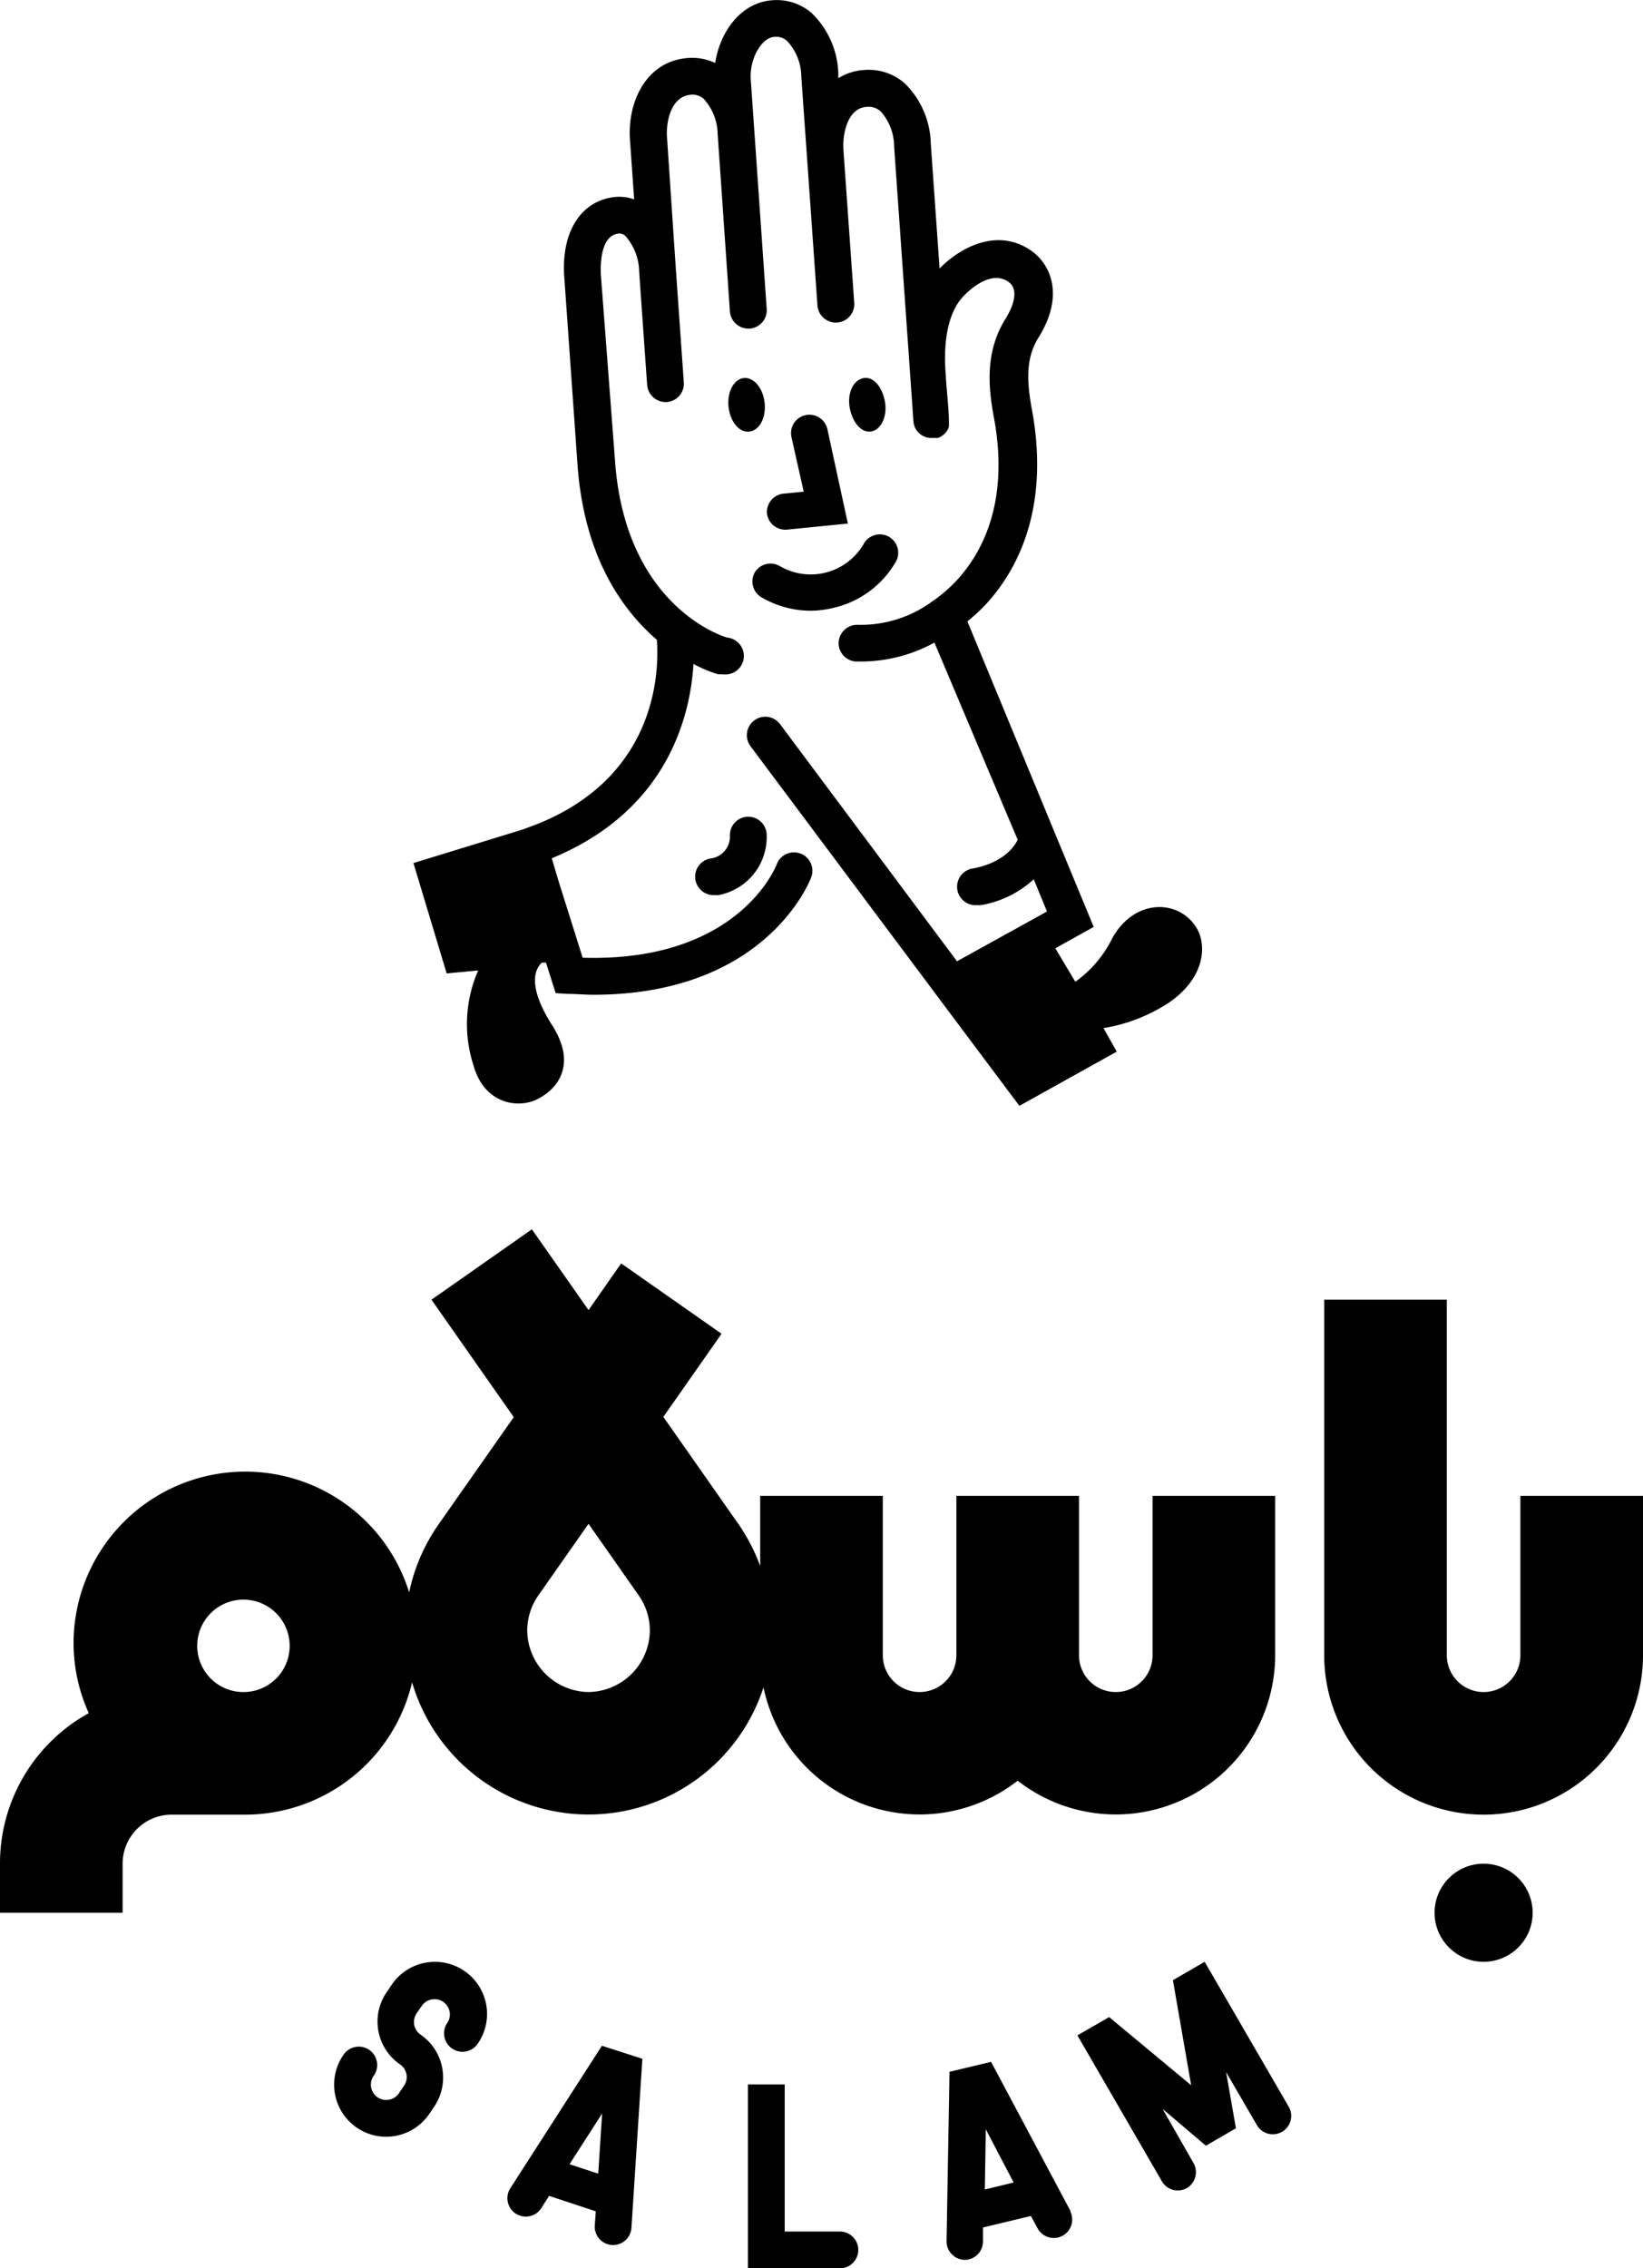 <svg xmlns="http://www.w3.org/2000/svg" viewBox="0 0 134 185"><defs><style>.cls-1{fill:none;}</style></defs><g id="Isolation_Mode" data-name="Isolation Mode"><path d="M97.63,75.75c-1.39-2.42-5.1-2.55-6.93.8a9.46,9.46,0,0,1-3,3.52l-1.63-2.73,3.13-1.74L78.9,50.68a14.82,14.82,0,0,0,1.54-1.43c2.45-2.68,5.1-7.52,3.81-15.35-.45-2.37-.72-4.48.43-6.34,2.1-3.34,1.08-5.84-.42-7-2.75-2.07-5.88-.46-7.63,1.34l-.72-10.23a7.08,7.08,0,0,0-2.13-4.88,4.46,4.46,0,0,0-3.33-1.08,4.53,4.53,0,0,0-2.08.67l0-.42a7.14,7.14,0,0,0-2.21-4.93,4.37,4.37,0,0,0-3.27-1c-2.51.23-4.18,2.6-4.56,5.11A4.36,4.36,0,0,0,56,4.74c-3.32.31-4.84,3.59-4.62,6.67l.34,4.85a3.61,3.61,0,0,0-1.6-.19c-2.75.31-4.36,2.86-4.1,6.5l1.1,15.61v0c.6,7.34,3.65,11.58,6.45,14,.18,2.26.19,11-9.68,15l-1.25.47-8.92,2.74,2.71,9L39,79.15a10.89,10.89,0,0,0-.37,7.78c.89,3.13,3.63,3.49,5.17,2.73,2-1,3.12-3.12,1.22-6.06-2-3.16-1.42-4.53-.83-5.09l.34,0L45.32,81l1,.06c.71,0,1.4.07,2.07.07,14,0,17.62-9.17,17.77-9.58a1.5,1.5,0,0,0-2.81-1.06c-.13.33-3.24,8-15.83,7.62l-1.95-6.2L45,70h0c9.46-3.9,11.3-11.6,11.56-15.85a10.6,10.6,0,0,0,2,.84L59,55a1.5,1.5,0,0,0,.32-3c-.08,0-8.31-2.36-9.16-14.42h0L49,22.36c0-.32-.17-3.12,1.44-3.31a.73.73,0,0,1,.56.19,4.52,4.52,0,0,1,1.13,2.9l.11,1.61h0l.54,7.65a1.52,1.52,0,0,0,1.6,1.39,1.5,1.5,0,0,0,1.39-1.61l-.65-9.25h0L54.4,11.2c-.09-1.32.34-3.32,1.91-3.47a1.37,1.37,0,0,1,1.07.32,4.35,4.35,0,0,1,1.15,2.86h0l1,14.49a1.51,1.51,0,0,0,1.5,1.4h.11a1.5,1.5,0,0,0,1.39-1.6L61.23,6.48c-.12-1.62.84-3.38,1.9-3.47a1.32,1.32,0,0,1,1.06.33,4.29,4.29,0,0,1,1.16,2.85l1.32,18.72a1.5,1.5,0,0,0,3-.21l-.88-12.45v-.06c-.09-1.28.34-3.36,1.87-3.47a1.46,1.46,0,0,1,1.16.36,4.28,4.28,0,0,1,1.1,2.82L74.5,34.38v0a1.48,1.48,0,0,0,.14.52v0a1.51,1.51,0,0,0,.32.43h0a1.56,1.56,0,0,0,.46.29h0a1.35,1.35,0,0,0,.53.1h.13l.12,0,.16,0,.13,0,.15-.06.11-.06.13-.09a.87.87,0,0,0,.11-.09l.11-.1.08-.11.09-.12.06-.13.06-.14,0-.13a.83.83,0,0,0,0-.15.66.66,0,0,0,0-.14c0-.05,0-.09,0-.14,0-.6-.13-2-.21-2.95l-.06-.9c-.19-2.62.22-4.66,1.18-5.93.46-.6,2.49-2.62,4-1.45.67.5.55,1.62-.31,3-1.87,3-1.25,6.3-.85,8.46,1.1,6.6-1.06,10.6-3.07,12.8a12.35,12.35,0,0,1-1.86,1.64,1.61,1.61,0,0,0-.3.21,9.86,9.86,0,0,1-5.9,1.82,1.52,1.52,0,0,0-1.61,1.39,1.5,1.5,0,0,0,1.39,1.6l.69,0a12.5,12.5,0,0,0,5.73-1.54L83,68.49c-.27.56-1.14,1.84-3.58,2.33a1.5,1.5,0,0,0,.29,3,1.53,1.53,0,0,0,.3,0,8.44,8.44,0,0,0,4.3-2.11l1.08,2.63-7.23,4-.11.06L63.62,59.06a1.5,1.5,0,0,0-2.41,1.8l16,21.41h0l5.93,7.92,7.94-4.42L90,83.85a13.72,13.72,0,0,0,5.34-2.08C98.35,79.7,98.38,77.05,97.63,75.75Z"/><path d="M61,66.61a1.5,1.5,0,0,0-1.47,1.52A1.8,1.8,0,0,1,58.07,70a1.5,1.5,0,0,0,.26,3,1.32,1.32,0,0,0,.28,0,4.82,4.82,0,0,0,3.92-4.85A1.51,1.51,0,0,0,61,66.61Z"/><path d="M60.51,30.86c-.8.22-1.27,1.35-1.06,2.54s1,2,1.82,1.77,1.27-1.35,1.06-2.54S61.3,30.65,60.51,30.86Z"/><path d="M71.15,35.17c.79-.22,1.26-1.35,1-2.54s-1-2-1.82-1.77-1.27,1.35-1,2.54S70.35,35.38,71.15,35.17Z"/><path d="M62.55,41.85A1.5,1.5,0,0,0,64,43.2h.15l5-.5L67.48,35a1.5,1.5,0,0,0-2.93.65l1,4.45-1.64.16A1.51,1.51,0,0,0,62.55,41.85Z"/><path d="M61.55,46.7a1.5,1.5,0,0,0,.53,2,8,8,0,0,0,4,1.11,8.15,8.15,0,0,0,2-.26A7.9,7.9,0,0,0,73,45.92a1.5,1.5,0,1,0-2.58-1.52,5,5,0,0,1-6.82,1.77A1.5,1.5,0,0,0,61.55,46.7Z"/><path d="M87.32,180.35l-6.49-12.19-3.39.81-.24,13.81a1.51,1.51,0,0,0,1.48,1.53h0a1.5,1.5,0,0,0,1.49-1.48l0-1.16,3.91-.94.54,1a1.5,1.5,0,0,0,2.65-1.41Zm-7-1.78.08-4.91L82.67,178Z"/><path d="M105.14,171.88,98.25,160l-2.59,1.5,1.49,8.57-6.69-5.56L87.87,166l6.89,11.9a1.5,1.5,0,0,0,1.3.75,1.56,1.56,0,0,0,.75-.2,1.51,1.51,0,0,0,.55-2L94.82,172,98.35,175l2.45-1.42L100,169l2.54,4.37a1.5,1.5,0,0,0,2.59-1.51Z"/><path d="M68.5,182H64V170H61v15h7.5a1.5,1.5,0,0,0,0-3Z"/><path d="M49.09,166.85l-7.47,11.62a1.5,1.5,0,0,0,2.53,1.62l.63-1,3.81,1.26-.08,1.16a1.5,1.5,0,0,0,1.4,1.59H50a1.5,1.5,0,0,0,1.5-1.41l.89-13.78Zm-2.64,9.66,2.66-4.14-.32,4.91Z"/><path d="M31.46,174.27A4.25,4.25,0,0,1,28,167.61a1.5,1.5,0,1,1,2.47,1.7,1.25,1.25,0,1,0,2.06,1.42l.42-.62a1.25,1.25,0,0,0-.32-1.74,4.23,4.23,0,0,1-1.08-5.91l.42-.62a4.25,4.25,0,0,1,7,4.83A1.5,1.5,0,0,1,36.47,165a1.22,1.22,0,0,0,.2-.93,1.25,1.25,0,0,0-.52-.8,1.26,1.26,0,0,0-1.74.31l-.43.62a1.3,1.3,0,0,0-.2.94,1.25,1.25,0,0,0,.52.8,4.25,4.25,0,0,1,1.09,5.91l-.42.62A4.28,4.28,0,0,1,31.46,174.27Z"/><rect class="cls-1" y="90" width="134" height="80"/><circle cx="121" cy="156" r="4"/><path d="M124,122v13a3,3,0,0,1-6,0V106H108v29a13,13,0,0,0,26,0V122Z"/><path d="M94,135a3,3,0,0,1-6,0V122H78v13a3,3,0,0,1-6,0V122H62v5.72a15.43,15.43,0,0,0-1.71-3.33h0l-6.19-8.83,4.75-6.78-8.19-5.74L48,106.85l-4.62-6.59L35.19,106l6.71,9.58-6.19,8.83h0a15,15,0,0,0-2.34,5.46A14,14,0,0,0,6,134a13.85,13.85,0,0,0,1.24,5.72A14,14,0,0,0,0,152v4H10v-4a4,4,0,0,1,4-4h5.42c.19,0,.38,0,.58,0a14,14,0,0,0,13.61-10.79,15,15,0,0,0,28.66.41A13,13,0,0,0,83,145.23,13,13,0,0,0,104,135V122H94Zm-74,3v0h-.29a3.77,3.77,0,1,1,.29,0Zm28,0a5.07,5.07,0,0,1-5-5,5,5,0,0,1,.9-2.87h0l4.1-5.85,4.1,5.85h0A5,5,0,0,1,53,133,5.07,5.07,0,0,1,48,138Z"/><rect class="cls-1" y="90" width="134" height="80"/></g></svg>